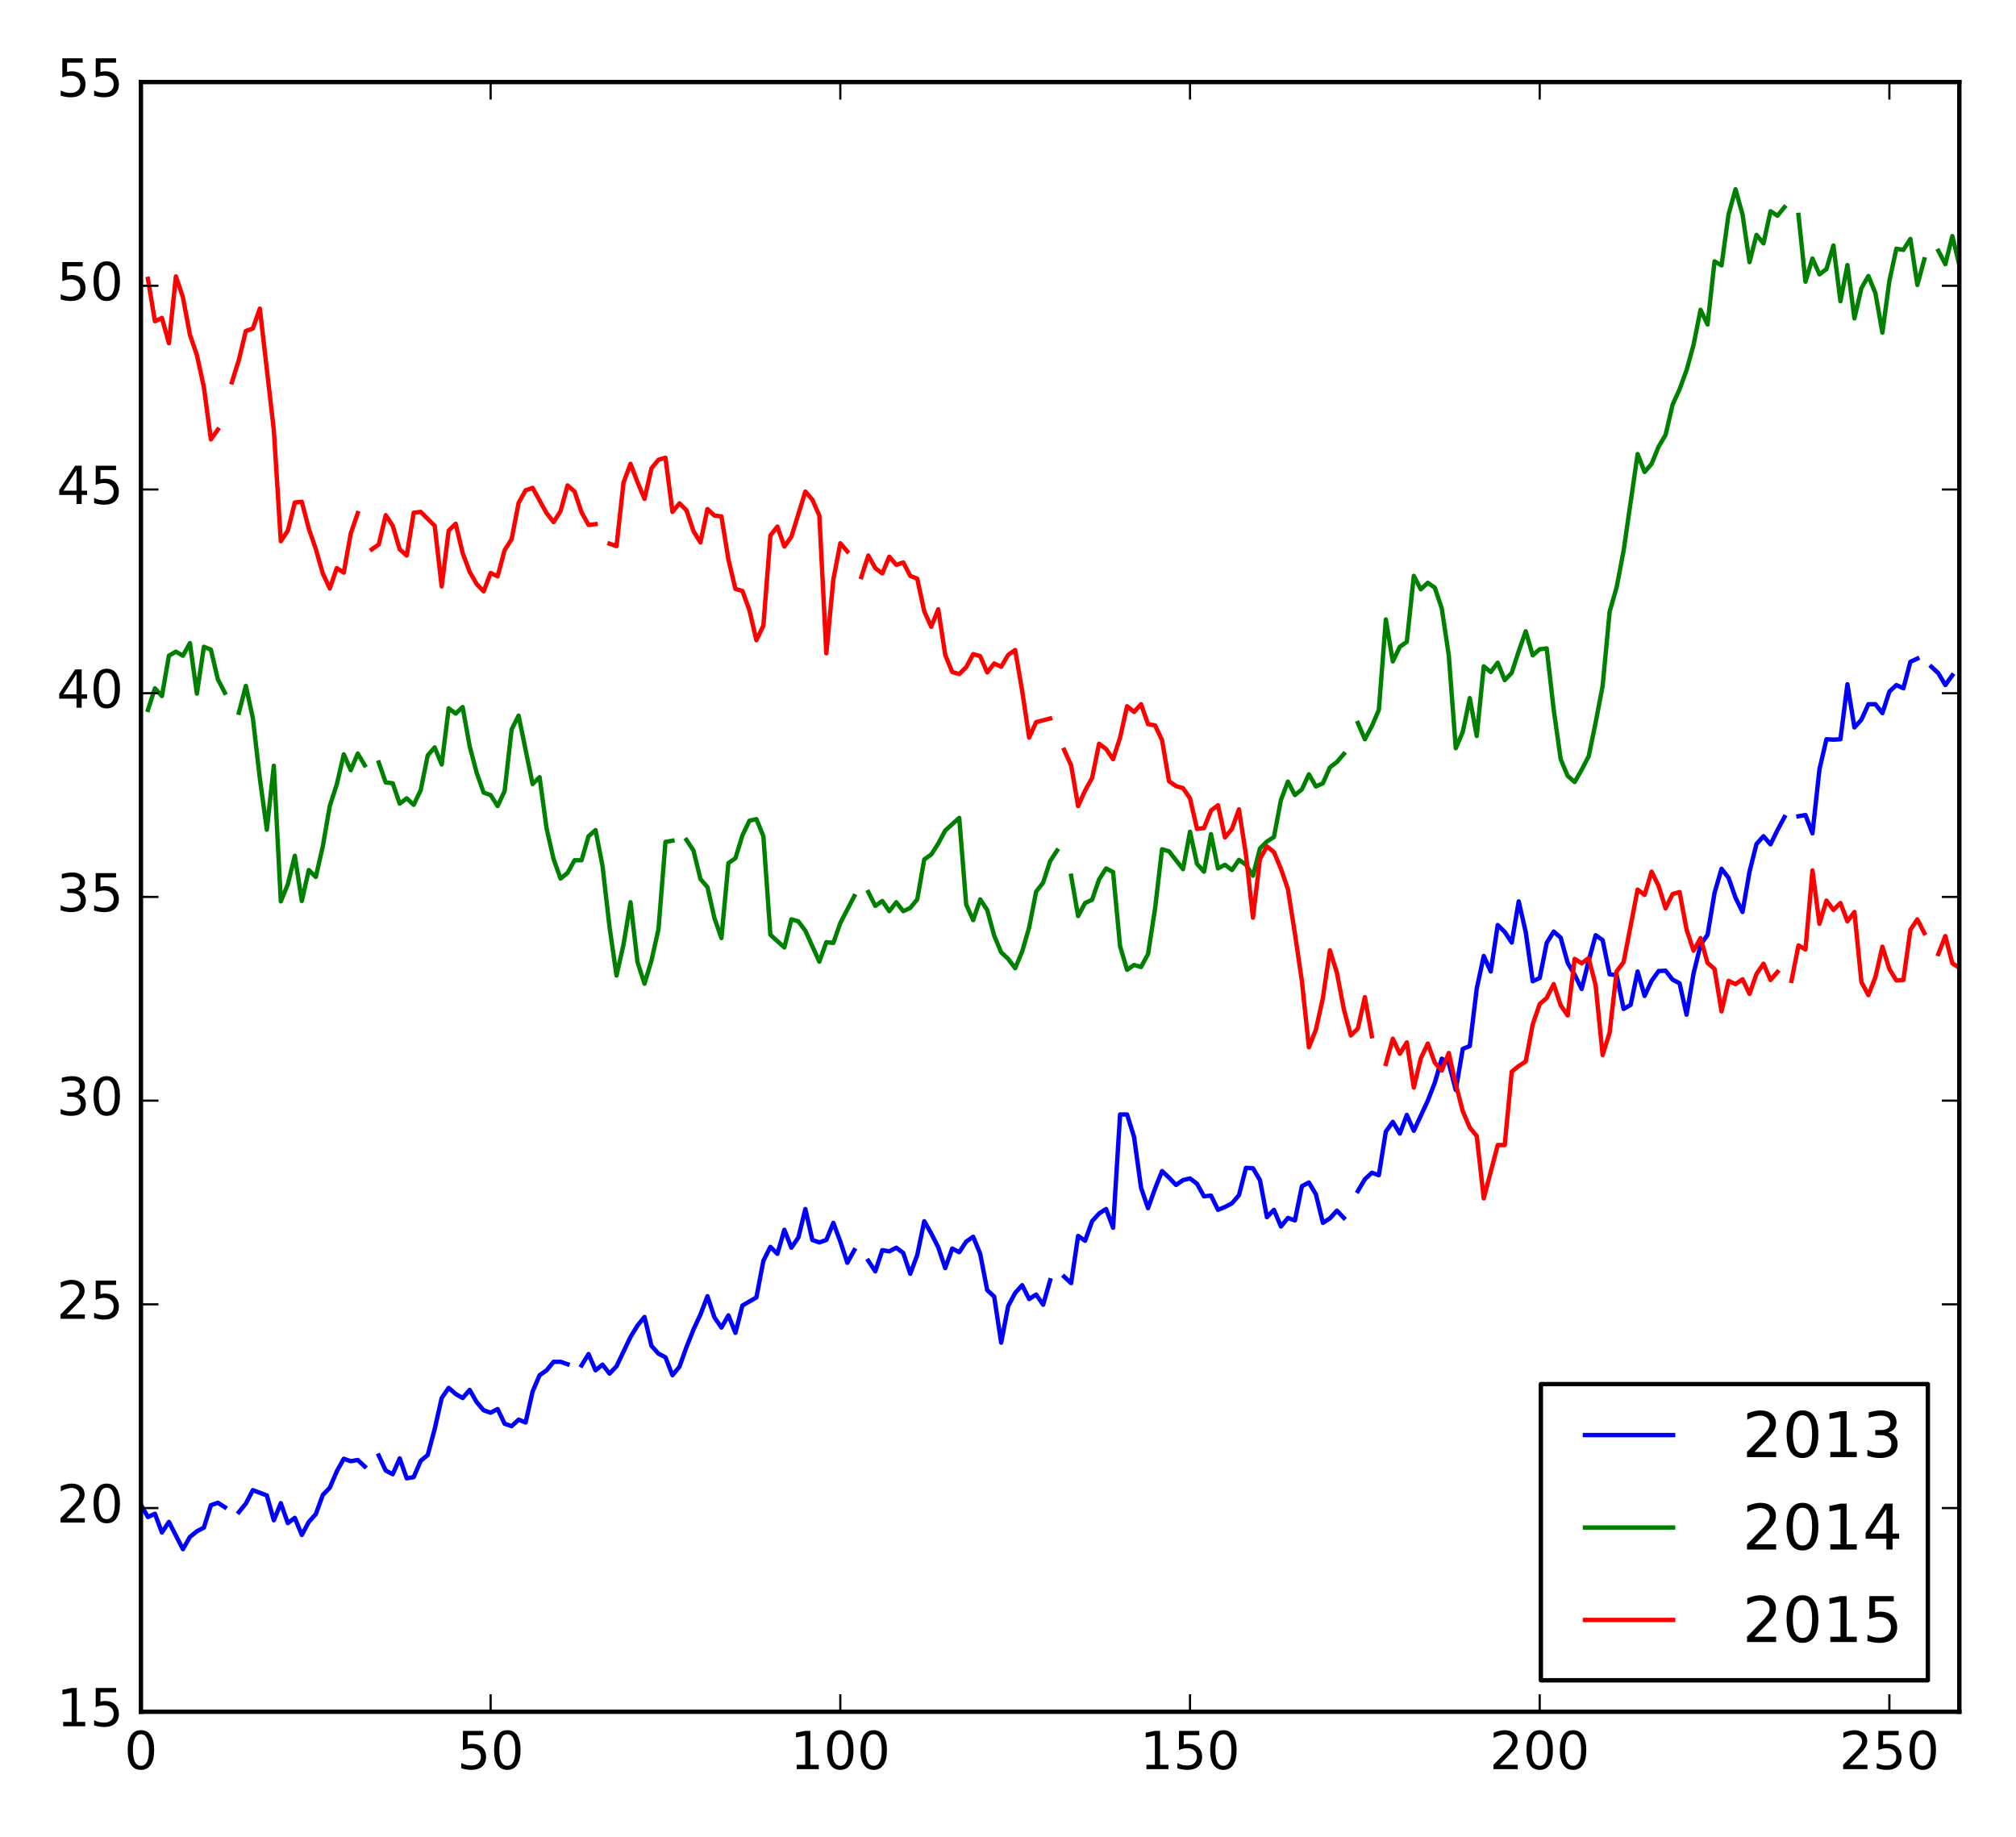 <?xml version="1.0" encoding="utf-8" standalone="no"?>
<!DOCTYPE svg PUBLIC "-//W3C//DTD SVG 1.1//EN"
  "http://www.w3.org/Graphics/SVG/1.1/DTD/svg11.dtd">
<!-- Created with matplotlib (http://matplotlib.org/) -->
<svg height="420pt" version="1.1" viewBox="0 0 461 420" width="461pt" xmlns="http://www.w3.org/2000/svg" xmlns:xlink="http://www.w3.org/1999/xlink">
 <defs>
  <style type="text/css">
*{stroke-linecap:butt;stroke-linejoin:round;stroke-miterlimit:100000;}
  </style>
 </defs>
 <g id="figure_1">
  <g id="patch_1">
   <path d="M 0 420 
L 461 420 
L 461 0 
L 0 0 
z
" style="fill:#ffffff;"/>
  </g>
  <g id="axes_1">
   <g id="patch_2">
    <path d="M 32.23 391.426 
L 448.04 391.426 
L 448.04 18.767 
L 32.23 18.767 
z
" style="fill:#ffffff;"/>
   </g>
   <g id="line2d_1">
    <path clip-path="url(#p1fdd5bd237)" d="M 32.23 344.099 
L 33.829 346.893 
L 35.429 346.148 
L 37.028 350.434 
L 38.627 348.011 
L 41.826 354.253 
L 43.425 351.459 
L 45.024 350.154 
L 46.623 349.316 
L 48.223 344.192 
L 49.822 343.633 
L 51.421 344.657 
M 54.62 345.775 
L 56.219 343.819 
L 57.818 340.745 
L 61.017 341.956 
L 62.616 347.639 
L 64.215 343.726 
L 65.815 348.291 
L 67.414 347.08 
L 69.013 350.993 
L 70.612 348.011 
L 72.212 346.241 
L 73.811 341.863 
L 75.41 340.186 
L 77.01 336.459 
L 78.609 333.571 
L 80.208 334.13 
L 81.807 333.85 
L 83.407 335.341 
M 86.605 332.826 
L 88.204 336.273 
L 89.804 337.111 
L 91.403 333.478 
L 93.002 338.043 
L 94.602 337.763 
L 96.201 334.037 
L 97.8 332.732 
L 99.399 326.77 
L 100.999 319.689 
L 102.598 317.36 
L 104.197 318.758 
L 105.796 319.689 
L 107.396 317.826 
L 108.995 320.621 
L 110.594 322.484 
L 112.193 323.043 
L 113.793 322.205 
L 115.392 325.559 
L 116.991 326.118 
L 118.591 324.627 
L 120.19 325.279 
L 121.789 318.199 
L 123.388 314.472 
L 124.988 313.354 
L 126.587 311.398 
L 128.186 311.398 
L 129.785 311.957 
M 132.984 312.236 
L 134.583 309.628 
L 136.183 313.354 
L 137.782 312.05 
L 139.381 314.099 
L 140.98 312.422 
L 144.179 305.715 
L 145.778 303.106 
L 147.377 301.15 
L 148.977 307.764 
L 150.576 309.534 
L 152.175 310.373 
L 153.774 314.472 
L 155.374 312.516 
L 156.973 308.044 
L 158.572 304.038 
L 160.172 300.591 
L 161.771 296.398 
L 163.37 301.243 
L 164.969 303.572 
L 166.569 300.777 
L 168.168 304.783 
L 169.767 298.541 
L 172.966 296.678 
L 174.565 288.293 
L 176.164 285.125 
L 177.763 286.709 
L 179.363 281.212 
L 180.962 285.311 
L 182.561 282.982 
L 184.161 276.461 
L 185.76 283.541 
L 187.359 284.1 
L 188.958 283.541 
L 190.558 279.628 
L 192.157 283.914 
L 193.756 288.759 
L 195.355 285.87 
M 198.554 288.293 
L 200.153 290.715 
L 201.753 285.87 
L 203.352 286.15 
L 204.951 285.311 
L 206.55 286.523 
L 208.15 291.274 
L 209.749 286.988 
L 211.348 279.256 
L 212.947 282.051 
L 214.547 285.218 
L 216.146 289.97 
L 217.745 285.498 
L 219.345 286.336 
L 220.944 283.914 
L 222.543 282.796 
L 224.142 286.709 
L 225.742 295.001 
L 227.341 296.491 
L 228.94 307.019 
L 230.539 298.634 
L 232.139 295.653 
L 233.738 293.883 
L 235.337 297.05 
L 236.936 296.025 
L 238.536 298.355 
L 240.135 292.765 
M 243.334 291.926 
L 244.933 293.417 
L 246.532 282.61 
L 248.131 283.728 
L 249.731 279.256 
L 251.33 277.486 
L 252.929 276.461 
L 254.528 280.746 
L 256.128 254.847 
L 257.727 254.847 
L 259.326 259.971 
L 260.925 271.616 
L 262.525 276.275 
L 264.124 271.803 
L 265.723 267.797 
L 267.323 269.287 
L 268.922 270.964 
L 270.521 269.846 
L 272.12 269.473 
L 273.72 270.685 
L 275.319 273.573 
L 276.918 273.386 
L 278.517 276.647 
L 280.117 275.995 
L 281.716 275.157 
L 283.315 273.293 
L 284.915 267.051 
L 286.514 267.144 
L 288.113 269.846 
L 289.712 278.324 
L 291.312 276.647 
L 292.911 280.467 
L 294.51 278.51 
L 296.109 279.069 
L 297.709 271.244 
L 299.308 270.405 
L 300.907 273.107 
L 302.507 279.628 
L 304.106 278.604 
L 305.705 276.833 
L 307.304 278.51 
M 310.503 272.362 
L 312.102 269.66 
L 313.701 268.169 
L 315.301 268.728 
L 316.9 258.76 
L 318.499 256.524 
L 320.098 259.225 
L 321.698 254.94 
L 323.297 258.573 
L 326.496 251.679 
L 328.095 247.58 
L 329.694 242.083 
L 331.293 243.108 
L 332.893 249.257 
L 334.492 239.847 
L 336.091 239.195 
L 337.69 226.059 
L 339.29 218.605 
L 340.889 222.146 
L 342.488 211.525 
L 344.087 213.109 
L 345.687 215.531 
L 347.286 206.121 
L 348.885 213.109 
L 350.485 224.382 
L 352.084 223.636 
L 353.683 215.624 
L 355.282 213.016 
L 356.882 214.413 
L 358.481 220.189 
L 360.08 222.891 
L 361.679 226.152 
L 363.279 219.723 
L 364.878 213.854 
L 366.477 214.972 
L 368.077 222.798 
L 369.676 222.984 
L 371.275 230.717 
L 372.874 229.785 
L 374.474 222.146 
L 376.073 227.736 
L 377.672 224.289 
L 379.271 222.053 
L 380.871 221.959 
L 382.47 224.009 
L 384.069 224.848 
L 385.668 232.021 
L 387.268 222.612 
L 388.867 216.09 
L 390.466 213.761 
L 392.066 204.165 
L 393.665 198.668 
L 395.264 200.718 
L 396.863 205.283 
L 398.463 208.544 
L 400.062 199.32 
L 401.661 192.985 
L 403.26 191.215 
L 404.86 193.078 
L 406.459 189.818 
L 408.058 186.836 
M 411.257 186.65 
L 412.856 186.37 
L 414.455 190.563 
L 416.055 175.936 
L 417.654 169.042 
L 419.253 169.135 
L 420.852 169.042 
L 422.452 156.465 
L 424.051 166.34 
L 425.65 164.57 
L 427.25 161.03 
L 428.849 161.03 
L 430.448 163.079 
L 432.047 158.141 
L 433.647 156.651 
L 435.246 157.396 
L 436.845 151.34 
L 438.444 150.595 
M 441.643 152.458 
L 443.242 153.949 
L 444.841 156.651 
L 446.441 154.415 
L 446.441 154.415 
" style="fill:none;stroke:#0000ff;stroke-linecap:square;"/>
   </g>
   <g id="line2d_2">
    <path clip-path="url(#p1fdd5bd237)" d="M 33.829 162.334 
L 35.429 157.396 
L 37.028 159.166 
L 38.627 149.943 
L 40.226 149.011 
L 41.826 149.943 
L 43.425 147.055 
L 45.024 158.607 
L 46.623 147.893 
L 48.223 148.546 
L 49.822 155.347 
L 51.421 158.421 
M 54.62 162.986 
L 56.219 156.837 
L 57.818 164.197 
L 59.418 177.986 
L 61.017 189.724 
L 62.616 175.097 
L 64.215 206.121 
L 65.815 202.208 
L 67.414 195.687 
L 69.013 206.028 
L 70.612 198.948 
L 72.212 200.531 
L 73.811 193.544 
L 75.41 184.321 
L 77.01 179.383 
L 78.609 172.489 
L 80.208 176.122 
L 81.807 172.303 
L 83.407 175.004 
M 86.605 174.352 
L 88.204 178.917 
L 89.804 179.104 
L 91.403 183.762 
L 93.002 182.551 
L 94.602 184.041 
L 96.201 180.687 
L 97.8 172.768 
L 99.399 170.905 
L 100.999 174.818 
L 102.598 161.961 
L 104.197 163.172 
L 105.796 161.682 
L 107.396 170.626 
L 108.995 176.681 
L 110.594 181.246 
L 112.193 181.805 
L 113.793 184.321 
L 115.392 180.874 
L 116.991 166.806 
L 118.591 163.638 
L 121.789 179.29 
L 123.388 177.706 
L 124.988 189.445 
L 126.587 196.432 
L 128.186 200.904 
L 129.785 199.6 
L 131.385 196.712 
L 132.984 196.712 
L 134.583 191.215 
L 136.183 189.818 
L 137.782 198.016 
L 139.381 211.991 
L 140.98 223.077 
L 142.58 215.997 
L 144.179 206.308 
L 145.778 220.003 
L 147.377 224.941 
L 148.977 219.63 
L 150.576 212.457 
L 152.175 192.519 
L 153.774 192.24 
M 156.973 192.053 
L 158.572 194.476 
L 160.172 200.997 
L 161.771 202.861 
L 163.37 209.941 
L 164.969 214.506 
L 166.569 197.364 
L 168.168 196.246 
L 169.767 191.029 
L 171.366 187.675 
L 172.966 187.302 
L 174.565 191.215 
L 176.164 213.761 
L 179.363 216.649 
L 180.962 210.221 
L 182.561 210.686 
L 184.161 212.829 
L 187.359 219.91 
L 188.958 215.438 
L 190.558 215.624 
L 192.157 211.059 
L 195.355 204.91 
M 198.554 203.979 
L 200.153 207.146 
L 201.753 206.028 
L 203.352 208.357 
L 204.951 206.308 
L 206.55 208.357 
L 208.15 207.612 
L 209.749 205.656 
L 211.348 196.525 
L 212.947 195.407 
L 214.547 192.892 
L 216.146 189.911 
L 219.345 187.023 
L 220.944 206.867 
L 222.543 210.407 
L 224.142 205.656 
L 225.742 208.078 
L 227.341 213.947 
L 228.94 217.767 
L 230.539 219.258 
L 232.139 221.4 
L 233.738 217.581 
L 235.337 212.084 
L 236.936 203.885 
L 238.536 201.836 
L 240.135 196.898 
L 241.734 194.476 
M 244.933 200.252 
L 246.532 209.475 
L 248.131 206.494 
L 249.731 205.749 
L 251.33 201.09 
L 252.929 198.575 
L 254.528 199.414 
L 256.128 216.37 
L 257.727 221.773 
L 259.326 220.655 
L 260.925 221.121 
L 262.525 218.14 
L 264.124 207.798 
L 265.723 194.196 
L 267.323 194.662 
L 270.521 198.761 
L 272.12 190.19 
L 273.72 197.55 
L 275.319 199.32 
L 276.918 190.749 
L 278.517 198.575 
L 280.117 197.737 
L 281.716 198.948 
L 283.315 196.619 
L 284.915 197.737 
L 286.514 200.252 
L 288.113 194.01 
L 289.712 192.426 
L 291.312 191.401 
L 292.911 182.923 
L 294.51 178.731 
L 296.109 181.805 
L 297.709 180.501 
L 299.308 177.054 
L 300.907 179.849 
L 302.507 179.104 
L 304.106 175.47 
L 305.705 174.259 
L 307.304 172.396 
M 310.503 165.315 
L 312.102 169.042 
L 313.701 166.06 
L 315.301 162.334 
L 316.9 141.651 
L 318.499 151.247 
L 320.098 147.893 
L 321.698 146.775 
L 323.297 131.683 
L 324.896 134.757 
L 326.496 133.266 
L 328.095 134.384 
L 329.694 139.136 
L 331.293 149.85 
L 332.893 171.091 
L 334.492 167.365 
L 336.091 159.632 
L 337.69 168.296 
L 339.29 152.365 
L 340.889 153.67 
L 342.488 151.527 
L 344.087 155.533 
L 345.687 153.856 
L 347.286 148.918 
L 348.885 144.353 
L 350.485 149.85 
L 352.084 148.452 
L 353.683 148.266 
L 355.282 162.241 
L 356.882 173.607 
L 358.481 177.427 
L 360.08 178.824 
L 361.679 176.029 
L 363.279 172.955 
L 364.878 165.222 
L 366.477 156.837 
L 368.077 139.881 
L 369.676 134.291 
L 371.275 125.906 
L 374.474 103.826 
L 376.073 107.926 
L 377.672 106.062 
L 379.271 102.149 
L 380.871 99.448 
L 382.47 92.553 
L 384.069 89.013 
L 385.668 84.634 
L 387.268 78.858 
L 388.867 70.846 
L 390.466 74.2 
L 392.066 59.759 
L 393.665 60.691 
L 395.264 49.045 
L 396.863 43.269 
L 398.463 49.045 
L 400.062 59.946 
L 401.661 53.704 
L 403.26 55.66 
L 404.86 48.3 
L 406.459 49.325 
L 408.058 47.368 
M 411.257 49.139 
L 412.856 64.418 
L 414.455 59.107 
L 416.055 62.741 
L 417.654 61.53 
L 419.253 56.126 
L 420.852 68.89 
L 422.452 60.598 
L 424.051 72.802 
L 425.65 65.908 
L 427.25 63.113 
L 428.849 67.026 
L 430.448 76.063 
L 432.047 64.231 
L 433.647 56.871 
L 435.246 57.151 
L 436.845 54.635 
L 438.444 65.163 
L 440.044 59.294 
M 443.242 57.337 
L 444.841 60.412 
L 446.441 53.983 
L 448.04 60.598 
L 448.04 60.598 
" style="fill:none;stroke:#008000;stroke-linecap:square;"/>
   </g>
   <g id="line2d_3">
    <path clip-path="url(#p1fdd5bd237)" d="M 33.829 63.765 
L 35.429 73.455 
L 37.028 72.709 
L 38.627 78.486 
L 40.226 63.207 
L 41.826 67.958 
L 43.425 76.529 
L 45.024 81.187 
L 46.623 88.547 
L 48.223 100.472 
L 49.822 98.236 
M 53.02 87.429 
L 54.62 82.305 
L 56.219 75.691 
L 57.818 75.132 
L 59.418 70.567 
L 62.616 98.33 
L 64.215 123.764 
L 65.815 121.341 
L 67.414 114.913 
L 69.013 114.727 
L 70.612 120.876 
L 72.212 125.534 
L 73.811 131.124 
L 75.41 134.571 
L 77.01 129.913 
L 78.609 130.937 
L 80.208 121.994 
L 81.807 117.335 
M 85.006 125.627 
L 86.605 124.509 
L 88.204 117.801 
L 89.804 120.223 
L 91.403 125.627 
L 93.002 127.024 
L 94.602 117.242 
L 96.201 117.056 
L 99.399 120.223 
L 100.999 134.105 
L 102.598 121.341 
L 104.197 119.758 
L 105.796 126.465 
L 107.396 130.751 
L 108.995 133.546 
L 110.594 135.223 
L 112.193 131.031 
L 113.793 131.776 
L 115.392 125.813 
L 116.991 123.298 
L 118.591 115.006 
L 120.19 112.118 
L 121.789 111.559 
L 124.988 117.335 
L 126.587 119.385 
L 128.186 116.869 
L 129.785 111 
L 131.385 112.398 
L 132.984 117.149 
L 134.583 120.037 
L 136.183 119.851 
M 139.381 124.323 
L 140.98 124.882 
L 142.58 110.348 
L 144.179 106.062 
L 145.778 110.255 
L 147.377 114.075 
L 148.977 107.087 
L 150.576 105.131 
L 152.175 104.665 
L 153.774 117.056 
L 155.374 115.099 
L 156.973 116.683 
L 158.572 121.435 
L 160.172 124.043 
L 161.771 116.404 
L 163.37 117.894 
L 164.969 118.081 
L 166.569 127.956 
L 168.168 134.664 
L 169.767 135.13 
L 171.366 139.509 
L 172.966 146.403 
L 174.565 143.049 
L 176.164 122.459 
L 177.763 120.41 
L 179.363 124.975 
L 180.962 122.739 
L 184.161 112.398 
L 185.76 114.261 
L 187.359 117.894 
L 188.958 149.384 
L 190.558 132.521 
L 192.157 124.229 
L 193.756 126.093 
M 196.955 131.962 
L 198.554 127.024 
L 200.153 129.913 
L 201.753 131.124 
L 203.352 127.304 
L 204.951 129.167 
L 206.55 128.608 
L 208.15 131.683 
L 209.749 132.335 
L 211.348 139.788 
L 212.947 143.328 
L 214.547 139.322 
L 216.146 149.757 
L 217.745 153.67 
L 219.345 154.135 
L 220.944 152.552 
L 222.543 149.57 
L 224.142 150.036 
L 225.742 153.763 
L 227.341 151.713 
L 228.94 152.458 
L 230.539 149.757 
L 232.139 148.639 
L 233.738 157.955 
L 235.337 168.669 
L 236.936 165.129 
L 240.135 164.29 
M 243.334 171.464 
L 244.933 175.004 
L 246.532 184.321 
L 248.131 180.781 
L 249.731 177.892 
L 251.33 170.067 
L 252.929 171.278 
L 254.528 173.607 
L 256.128 168.669 
L 257.727 161.495 
L 259.326 162.8 
L 260.925 161.03 
L 262.525 165.595 
L 264.124 165.874 
L 265.723 169.228 
L 267.323 178.638 
L 268.922 179.756 
L 270.521 180.222 
L 272.12 182.551 
L 273.72 189.538 
L 275.319 189.352 
L 276.918 185.346 
L 278.517 184.134 
L 280.117 191.494 
L 281.716 189.538 
L 283.315 185.066 
L 284.915 195.501 
L 286.514 209.848 
L 288.113 196.432 
L 289.712 193.544 
L 291.312 194.848 
L 292.911 198.668 
L 294.51 203.326 
L 296.109 213.481 
L 297.709 224.382 
L 299.308 239.474 
L 300.907 235.468 
L 302.507 228.201 
L 304.106 217.301 
L 305.705 222.425 
L 307.304 230.81 
L 308.904 236.773 
L 310.503 235.189 
L 312.102 228.015 
L 313.701 236.959 
M 316.9 243.294 
L 318.499 237.518 
L 320.098 240.965 
L 321.698 238.356 
L 323.297 248.698 
L 324.896 241.99 
L 326.496 238.636 
L 328.095 243.015 
L 329.694 244.785 
L 331.293 240.779 
L 332.893 247.952 
L 334.492 254.101 
L 336.091 257.828 
L 337.69 259.784 
L 339.29 274.039 
L 342.488 261.834 
L 344.087 261.834 
L 345.687 245.064 
L 347.286 243.76 
L 348.885 242.735 
L 350.485 234.257 
L 352.084 229.599 
L 353.683 228.201 
L 355.282 225.034 
L 356.882 229.878 
L 358.481 232.208 
L 360.08 219.258 
L 361.679 220.282 
L 363.279 219.071 
L 364.878 225.313 
L 366.477 241.245 
L 368.077 236.12 
L 369.676 222.146 
L 371.275 220.003 
L 374.474 203.42 
L 376.073 204.631 
L 377.672 199.32 
L 379.271 202.581 
L 380.871 207.705 
L 382.47 204.444 
L 384.069 203.979 
L 385.668 212.55 
L 387.268 217.394 
L 388.867 214.506 
L 390.466 220.189 
L 392.066 221.587 
L 393.665 231.276 
L 395.264 224.289 
L 396.863 225.034 
L 398.463 223.916 
L 400.062 227.27 
L 401.661 222.705 
L 403.26 220.376 
L 404.86 224.102 
L 406.459 222.239 
M 409.658 224.289 
L 411.257 216.183 
L 412.856 217.115 
L 414.455 199.041 
L 416.055 211.245 
L 417.654 205.935 
L 419.253 208.078 
L 420.852 206.494 
L 422.452 210.686 
L 424.051 208.544 
L 425.65 224.568 
L 427.25 227.549 
L 428.849 223.45 
L 430.448 216.463 
L 432.047 221.587 
L 433.647 224.195 
L 435.246 224.102 
L 436.845 212.643 
L 438.444 210.221 
L 440.044 213.388 
M 443.242 218.14 
L 444.841 214.04 
L 446.441 220.282 
L 448.04 221.307 
L 448.04 221.307 
" style="fill:none;stroke:#ff0000;stroke-linecap:square;"/>
   </g>
   <g id="patch_3">
    <path d="M 32.23 18.767 
L 448.04 18.767 
" style="fill:none;stroke:#000000;stroke-linecap:square;stroke-linejoin:miter;"/>
   </g>
   <g id="patch_4">
    <path d="M 448.04 391.426 
L 448.04 18.767 
" style="fill:none;stroke:#000000;stroke-linecap:square;stroke-linejoin:miter;"/>
   </g>
   <g id="patch_5">
    <path d="M 32.23 391.426 
L 32.23 18.767 
" style="fill:none;stroke:#000000;stroke-linecap:square;stroke-linejoin:miter;"/>
   </g>
   <g id="patch_6">
    <path d="M 32.23 391.426 
L 448.04 391.426 
" style="fill:none;stroke:#000000;stroke-linecap:square;stroke-linejoin:miter;"/>
   </g>
   <g id="matplotlib.axis_1">
    <g id="xtick_1">
     <g id="line2d_4">
      <defs>
       <path d="M 0 0 
L 0 -4 
" id="m85dc5f2adb" style="stroke:#000000;stroke-width:0.5;"/>
      </defs>
      <g>
       <use style="stroke:#000000;stroke-width:0.5;" x="32.23" xlink:href="#m85dc5f2adb" y="391.426"/>
      </g>
     </g>
     <g id="line2d_5">
      <defs>
       <path d="M 0 0 
L 0 4 
" id="mf7ac758f66" style="stroke:#000000;stroke-width:0.5;"/>
      </defs>
      <g>
       <use style="stroke:#000000;stroke-width:0.5;" x="32.23" xlink:href="#mf7ac758f66" y="18.767"/>
      </g>
     </g>
     <g id="text_1">
      <!-- 0 -->
      <defs>
       <path d="M 31.781 66.406 
Q 24.172 66.406 20.328 58.906 
Q 16.5 51.422 16.5 36.375 
Q 16.5 21.391 20.328 13.891 
Q 24.172 6.391 31.781 6.391 
Q 39.453 6.391 43.281 13.891 
Q 47.125 21.391 47.125 36.375 
Q 47.125 51.422 43.281 58.906 
Q 39.453 66.406 31.781 66.406 
M 31.781 74.219 
Q 44.047 74.219 50.516 64.516 
Q 56.984 54.828 56.984 36.375 
Q 56.984 17.969 50.516 8.266 
Q 44.047 -1.422 31.781 -1.422 
Q 19.531 -1.422 13.062 8.266 
Q 6.594 17.969 6.594 36.375 
Q 6.594 54.828 13.062 64.516 
Q 19.531 74.219 31.781 74.219 
" id="BitstreamVeraSans-Roman-30"/>
      </defs>
      <g transform="translate(28.413 404.544)scale(0.12 -0.12)">
       <use xlink:href="#BitstreamVeraSans-Roman-30"/>
      </g>
     </g>
    </g>
    <g id="xtick_2">
     <g id="line2d_6">
      <g>
       <use style="stroke:#000000;stroke-width:0.5;" x="112.193" xlink:href="#m85dc5f2adb" y="391.426"/>
      </g>
     </g>
     <g id="line2d_7">
      <g>
       <use style="stroke:#000000;stroke-width:0.5;" x="112.193" xlink:href="#mf7ac758f66" y="18.767"/>
      </g>
     </g>
     <g id="text_2">
      <!-- 50 -->
      <defs>
       <path d="M 10.797 72.906 
L 49.516 72.906 
L 49.516 64.594 
L 19.828 64.594 
L 19.828 46.734 
Q 21.969 47.469 24.109 47.828 
Q 26.266 48.188 28.422 48.188 
Q 40.625 48.188 47.75 41.5 
Q 54.891 34.812 54.891 23.391 
Q 54.891 11.625 47.562 5.094 
Q 40.234 -1.422 26.906 -1.422 
Q 22.312 -1.422 17.547 -0.641 
Q 12.797 0.141 7.719 1.703 
L 7.719 11.625 
Q 12.109 9.234 16.797 8.062 
Q 21.484 6.891 26.703 6.891 
Q 35.156 6.891 40.078 11.328 
Q 45.016 15.766 45.016 23.391 
Q 45.016 31 40.078 35.438 
Q 35.156 39.891 26.703 39.891 
Q 22.75 39.891 18.812 39.016 
Q 14.891 38.141 10.797 36.281 
z
" id="BitstreamVeraSans-Roman-35"/>
      </defs>
      <g transform="translate(104.558 404.544)scale(0.12 -0.12)">
       <use xlink:href="#BitstreamVeraSans-Roman-35"/>
       <use x="63.623" xlink:href="#BitstreamVeraSans-Roman-30"/>
      </g>
     </g>
    </g>
    <g id="xtick_3">
     <g id="line2d_8">
      <g>
       <use style="stroke:#000000;stroke-width:0.5;" x="192.157" xlink:href="#m85dc5f2adb" y="391.426"/>
      </g>
     </g>
     <g id="line2d_9">
      <g>
       <use style="stroke:#000000;stroke-width:0.5;" x="192.157" xlink:href="#mf7ac758f66" y="18.767"/>
      </g>
     </g>
     <g id="text_3">
      <!-- 100 -->
      <defs>
       <path d="M 12.406 8.297 
L 28.516 8.297 
L 28.516 63.922 
L 10.984 60.406 
L 10.984 69.391 
L 28.422 72.906 
L 38.281 72.906 
L 38.281 8.297 
L 54.391 8.297 
L 54.391 0 
L 12.406 0 
z
" id="BitstreamVeraSans-Roman-31"/>
      </defs>
      <g transform="translate(180.704 404.544)scale(0.12 -0.12)">
       <use xlink:href="#BitstreamVeraSans-Roman-31"/>
       <use x="63.623" xlink:href="#BitstreamVeraSans-Roman-30"/>
       <use x="127.246" xlink:href="#BitstreamVeraSans-Roman-30"/>
      </g>
     </g>
    </g>
    <g id="xtick_4">
     <g id="line2d_10">
      <g>
       <use style="stroke:#000000;stroke-width:0.5;" x="272.12" xlink:href="#m85dc5f2adb" y="391.426"/>
      </g>
     </g>
     <g id="line2d_11">
      <g>
       <use style="stroke:#000000;stroke-width:0.5;" x="272.12" xlink:href="#mf7ac758f66" y="18.767"/>
      </g>
     </g>
     <g id="text_4">
      <!-- 150 -->
      <g transform="translate(260.668 404.544)scale(0.12 -0.12)">
       <use xlink:href="#BitstreamVeraSans-Roman-31"/>
       <use x="63.623" xlink:href="#BitstreamVeraSans-Roman-35"/>
       <use x="127.246" xlink:href="#BitstreamVeraSans-Roman-30"/>
      </g>
     </g>
    </g>
    <g id="xtick_5">
     <g id="line2d_12">
      <g>
       <use style="stroke:#000000;stroke-width:0.5;" x="352.084" xlink:href="#m85dc5f2adb" y="391.426"/>
      </g>
     </g>
     <g id="line2d_13">
      <g>
       <use style="stroke:#000000;stroke-width:0.5;" x="352.084" xlink:href="#mf7ac758f66" y="18.767"/>
      </g>
     </g>
     <g id="text_5">
      <!-- 200 -->
      <defs>
       <path d="M 19.188 8.297 
L 53.609 8.297 
L 53.609 0 
L 7.328 0 
L 7.328 8.297 
Q 12.938 14.109 22.625 23.891 
Q 32.328 33.688 34.812 36.531 
Q 39.547 41.844 41.422 45.531 
Q 43.312 49.219 43.312 52.781 
Q 43.312 58.594 39.234 62.25 
Q 35.156 65.922 28.609 65.922 
Q 23.969 65.922 18.812 64.312 
Q 13.672 62.703 7.812 59.422 
L 7.812 69.391 
Q 13.766 71.781 18.938 73 
Q 24.125 74.219 28.422 74.219 
Q 39.75 74.219 46.484 68.547 
Q 53.219 62.891 53.219 53.422 
Q 53.219 48.922 51.531 44.891 
Q 49.859 40.875 45.406 35.406 
Q 44.188 33.984 37.641 27.219 
Q 31.109 20.453 19.188 8.297 
" id="BitstreamVeraSans-Roman-32"/>
      </defs>
      <g transform="translate(340.631 404.544)scale(0.12 -0.12)">
       <use xlink:href="#BitstreamVeraSans-Roman-32"/>
       <use x="63.623" xlink:href="#BitstreamVeraSans-Roman-30"/>
       <use x="127.246" xlink:href="#BitstreamVeraSans-Roman-30"/>
      </g>
     </g>
    </g>
    <g id="xtick_6">
     <g id="line2d_14">
      <g>
       <use style="stroke:#000000;stroke-width:0.5;" x="432.047" xlink:href="#m85dc5f2adb" y="391.426"/>
      </g>
     </g>
     <g id="line2d_15">
      <g>
       <use style="stroke:#000000;stroke-width:0.5;" x="432.047" xlink:href="#mf7ac758f66" y="18.767"/>
      </g>
     </g>
     <g id="text_6">
      <!-- 250 -->
      <g transform="translate(420.595 404.544)scale(0.12 -0.12)">
       <use xlink:href="#BitstreamVeraSans-Roman-32"/>
       <use x="63.623" xlink:href="#BitstreamVeraSans-Roman-35"/>
       <use x="127.246" xlink:href="#BitstreamVeraSans-Roman-30"/>
      </g>
     </g>
    </g>
   </g>
   <g id="matplotlib.axis_2">
    <g id="ytick_1">
     <g id="line2d_16">
      <defs>
       <path d="M 0 0 
L 4 0 
" id="mf543eb0945" style="stroke:#000000;stroke-width:0.5;"/>
      </defs>
      <g>
       <use style="stroke:#000000;stroke-width:0.5;" x="32.23" xlink:href="#mf543eb0945" y="391.426"/>
      </g>
     </g>
     <g id="line2d_17">
      <defs>
       <path d="M 0 0 
L -4 0 
" id="m3fffd720d8" style="stroke:#000000;stroke-width:0.5;"/>
      </defs>
      <g>
       <use style="stroke:#000000;stroke-width:0.5;" x="448.04" xlink:href="#m3fffd720d8" y="391.426"/>
      </g>
     </g>
     <g id="text_7">
      <!-- 15 -->
      <g transform="translate(12.96 394.738)scale(0.12 -0.12)">
       <use xlink:href="#BitstreamVeraSans-Roman-31"/>
       <use x="63.623" xlink:href="#BitstreamVeraSans-Roman-35"/>
      </g>
     </g>
    </g>
    <g id="ytick_2">
     <g id="line2d_18">
      <g>
       <use style="stroke:#000000;stroke-width:0.5;" x="32.23" xlink:href="#mf543eb0945" y="344.844"/>
      </g>
     </g>
     <g id="line2d_19">
      <g>
       <use style="stroke:#000000;stroke-width:0.5;" x="448.04" xlink:href="#m3fffd720d8" y="344.844"/>
      </g>
     </g>
     <g id="text_8">
      <!-- 20 -->
      <g transform="translate(12.96 348.155)scale(0.12 -0.12)">
       <use xlink:href="#BitstreamVeraSans-Roman-32"/>
       <use x="63.623" xlink:href="#BitstreamVeraSans-Roman-30"/>
      </g>
     </g>
    </g>
    <g id="ytick_3">
     <g id="line2d_20">
      <g>
       <use style="stroke:#000000;stroke-width:0.5;" x="32.23" xlink:href="#mf543eb0945" y="298.261"/>
      </g>
     </g>
     <g id="line2d_21">
      <g>
       <use style="stroke:#000000;stroke-width:0.5;" x="448.04" xlink:href="#m3fffd720d8" y="298.261"/>
      </g>
     </g>
     <g id="text_9">
      <!-- 25 -->
      <g transform="translate(12.96 301.573)scale(0.12 -0.12)">
       <use xlink:href="#BitstreamVeraSans-Roman-32"/>
       <use x="63.623" xlink:href="#BitstreamVeraSans-Roman-35"/>
      </g>
     </g>
    </g>
    <g id="ytick_4">
     <g id="line2d_22">
      <g>
       <use style="stroke:#000000;stroke-width:0.5;" x="32.23" xlink:href="#mf543eb0945" y="251.679"/>
      </g>
     </g>
     <g id="line2d_23">
      <g>
       <use style="stroke:#000000;stroke-width:0.5;" x="448.04" xlink:href="#m3fffd720d8" y="251.679"/>
      </g>
     </g>
     <g id="text_10">
      <!-- 30 -->
      <defs>
       <path d="M 40.578 39.312 
Q 47.656 37.797 51.625 33 
Q 55.609 28.219 55.609 21.188 
Q 55.609 10.406 48.188 4.484 
Q 40.766 -1.422 27.094 -1.422 
Q 22.516 -1.422 17.656 -0.516 
Q 12.797 0.391 7.625 2.203 
L 7.625 11.719 
Q 11.719 9.328 16.594 8.109 
Q 21.484 6.891 26.812 6.891 
Q 36.078 6.891 40.938 10.547 
Q 45.797 14.203 45.797 21.188 
Q 45.797 27.641 41.281 31.266 
Q 36.766 34.906 28.719 34.906 
L 20.219 34.906 
L 20.219 43.016 
L 29.109 43.016 
Q 36.375 43.016 40.234 45.922 
Q 44.094 48.828 44.094 54.297 
Q 44.094 59.906 40.109 62.906 
Q 36.141 65.922 28.719 65.922 
Q 24.656 65.922 20.016 65.031 
Q 15.375 64.156 9.812 62.312 
L 9.812 71.094 
Q 15.438 72.656 20.344 73.438 
Q 25.25 74.219 29.594 74.219 
Q 40.828 74.219 47.359 69.109 
Q 53.906 64.016 53.906 55.328 
Q 53.906 49.266 50.438 45.094 
Q 46.969 40.922 40.578 39.312 
" id="BitstreamVeraSans-Roman-33"/>
      </defs>
      <g transform="translate(12.96 254.99)scale(0.12 -0.12)">
       <use xlink:href="#BitstreamVeraSans-Roman-33"/>
       <use x="63.623" xlink:href="#BitstreamVeraSans-Roman-30"/>
      </g>
     </g>
    </g>
    <g id="ytick_5">
     <g id="line2d_24">
      <g>
       <use style="stroke:#000000;stroke-width:0.5;" x="32.23" xlink:href="#mf543eb0945" y="205.097"/>
      </g>
     </g>
     <g id="line2d_25">
      <g>
       <use style="stroke:#000000;stroke-width:0.5;" x="448.04" xlink:href="#m3fffd720d8" y="205.097"/>
      </g>
     </g>
     <g id="text_11">
      <!-- 35 -->
      <g transform="translate(12.96 208.408)scale(0.12 -0.12)">
       <use xlink:href="#BitstreamVeraSans-Roman-33"/>
       <use x="63.623" xlink:href="#BitstreamVeraSans-Roman-35"/>
      </g>
     </g>
    </g>
    <g id="ytick_6">
     <g id="line2d_26">
      <g>
       <use style="stroke:#000000;stroke-width:0.5;" x="32.23" xlink:href="#mf543eb0945" y="158.514"/>
      </g>
     </g>
     <g id="line2d_27">
      <g>
       <use style="stroke:#000000;stroke-width:0.5;" x="448.04" xlink:href="#m3fffd720d8" y="158.514"/>
      </g>
     </g>
     <g id="text_12">
      <!-- 40 -->
      <defs>
       <path d="M 37.797 64.312 
L 12.891 25.391 
L 37.797 25.391 
z
M 35.203 72.906 
L 47.609 72.906 
L 47.609 25.391 
L 58.016 25.391 
L 58.016 17.188 
L 47.609 17.188 
L 47.609 0 
L 37.797 0 
L 37.797 17.188 
L 4.891 17.188 
L 4.891 26.703 
z
" id="BitstreamVeraSans-Roman-34"/>
      </defs>
      <g transform="translate(12.96 161.825)scale(0.12 -0.12)">
       <use xlink:href="#BitstreamVeraSans-Roman-34"/>
       <use x="63.623" xlink:href="#BitstreamVeraSans-Roman-30"/>
      </g>
     </g>
    </g>
    <g id="ytick_7">
     <g id="line2d_28">
      <g>
       <use style="stroke:#000000;stroke-width:0.5;" x="32.23" xlink:href="#mf543eb0945" y="111.932"/>
      </g>
     </g>
     <g id="line2d_29">
      <g>
       <use style="stroke:#000000;stroke-width:0.5;" x="448.04" xlink:href="#m3fffd720d8" y="111.932"/>
      </g>
     </g>
     <g id="text_13">
      <!-- 45 -->
      <g transform="translate(12.96 115.243)scale(0.12 -0.12)">
       <use xlink:href="#BitstreamVeraSans-Roman-34"/>
       <use x="63.623" xlink:href="#BitstreamVeraSans-Roman-35"/>
      </g>
     </g>
    </g>
    <g id="ytick_8">
     <g id="line2d_30">
      <g>
       <use style="stroke:#000000;stroke-width:0.5;" x="32.23" xlink:href="#mf543eb0945" y="65.349"/>
      </g>
     </g>
     <g id="line2d_31">
      <g>
       <use style="stroke:#000000;stroke-width:0.5;" x="448.04" xlink:href="#m3fffd720d8" y="65.349"/>
      </g>
     </g>
     <g id="text_14">
      <!-- 50 -->
      <g transform="translate(12.96 68.661)scale(0.12 -0.12)">
       <use xlink:href="#BitstreamVeraSans-Roman-35"/>
       <use x="63.623" xlink:href="#BitstreamVeraSans-Roman-30"/>
      </g>
     </g>
    </g>
    <g id="ytick_9">
     <g id="line2d_32">
      <g>
       <use style="stroke:#000000;stroke-width:0.5;" x="32.23" xlink:href="#mf543eb0945" y="18.767"/>
      </g>
     </g>
     <g id="line2d_33">
      <g>
       <use style="stroke:#000000;stroke-width:0.5;" x="448.04" xlink:href="#m3fffd720d8" y="18.767"/>
      </g>
     </g>
     <g id="text_15">
      <!-- 55 -->
      <g transform="translate(12.96 22.078)scale(0.12 -0.12)">
       <use xlink:href="#BitstreamVeraSans-Roman-35"/>
       <use x="63.623" xlink:href="#BitstreamVeraSans-Roman-35"/>
      </g>
     </g>
    </g>
   </g>
   <g id="legend_1">
    <g id="patch_7">
     <path d="M 352.352 384.226 
L 440.84 384.226 
L 440.84 316.497 
L 352.352 316.497 
z
" style="fill:#ffffff;stroke:#000000;stroke-linejoin:miter;"/>
    </g>
    <g id="line2d_34">
     <path d="M 362.432 328.159 
L 382.592 328.159 
" style="fill:none;stroke:#0000ff;stroke-linecap:square;"/>
    </g>
    <g id="line2d_35"/>
    <g id="text_16">
     <!-- 2013 -->
     <g transform="translate(398.432 333.199)scale(0.144 -0.144)">
      <use xlink:href="#BitstreamVeraSans-Roman-32"/>
      <use x="63.623" xlink:href="#BitstreamVeraSans-Roman-30"/>
      <use x="127.246" xlink:href="#BitstreamVeraSans-Roman-31"/>
      <use x="190.869" xlink:href="#BitstreamVeraSans-Roman-33"/>
     </g>
    </g>
    <g id="line2d_36">
     <path d="M 362.432 349.295 
L 382.592 349.295 
" style="fill:none;stroke:#008000;stroke-linecap:square;"/>
    </g>
    <g id="line2d_37"/>
    <g id="text_17">
     <!-- 2014 -->
     <g transform="translate(398.432 354.335)scale(0.144 -0.144)">
      <use xlink:href="#BitstreamVeraSans-Roman-32"/>
      <use x="63.623" xlink:href="#BitstreamVeraSans-Roman-30"/>
      <use x="127.246" xlink:href="#BitstreamVeraSans-Roman-31"/>
      <use x="190.869" xlink:href="#BitstreamVeraSans-Roman-34"/>
     </g>
    </g>
    <g id="line2d_38">
     <path d="M 362.432 370.432 
L 382.592 370.432 
" style="fill:none;stroke:#ff0000;stroke-linecap:square;"/>
    </g>
    <g id="line2d_39"/>
    <g id="text_18">
     <!-- 2015 -->
     <g transform="translate(398.432 375.471)scale(0.144 -0.144)">
      <use xlink:href="#BitstreamVeraSans-Roman-32"/>
      <use x="63.623" xlink:href="#BitstreamVeraSans-Roman-30"/>
      <use x="127.246" xlink:href="#BitstreamVeraSans-Roman-31"/>
      <use x="190.869" xlink:href="#BitstreamVeraSans-Roman-35"/>
     </g>
    </g>
   </g>
  </g>
 </g>
 <defs>
  <clipPath id="p1fdd5bd237">
   <rect height="372.659" width="415.81" x="32.23" y="18.767"/>
  </clipPath>
 </defs>
</svg>
